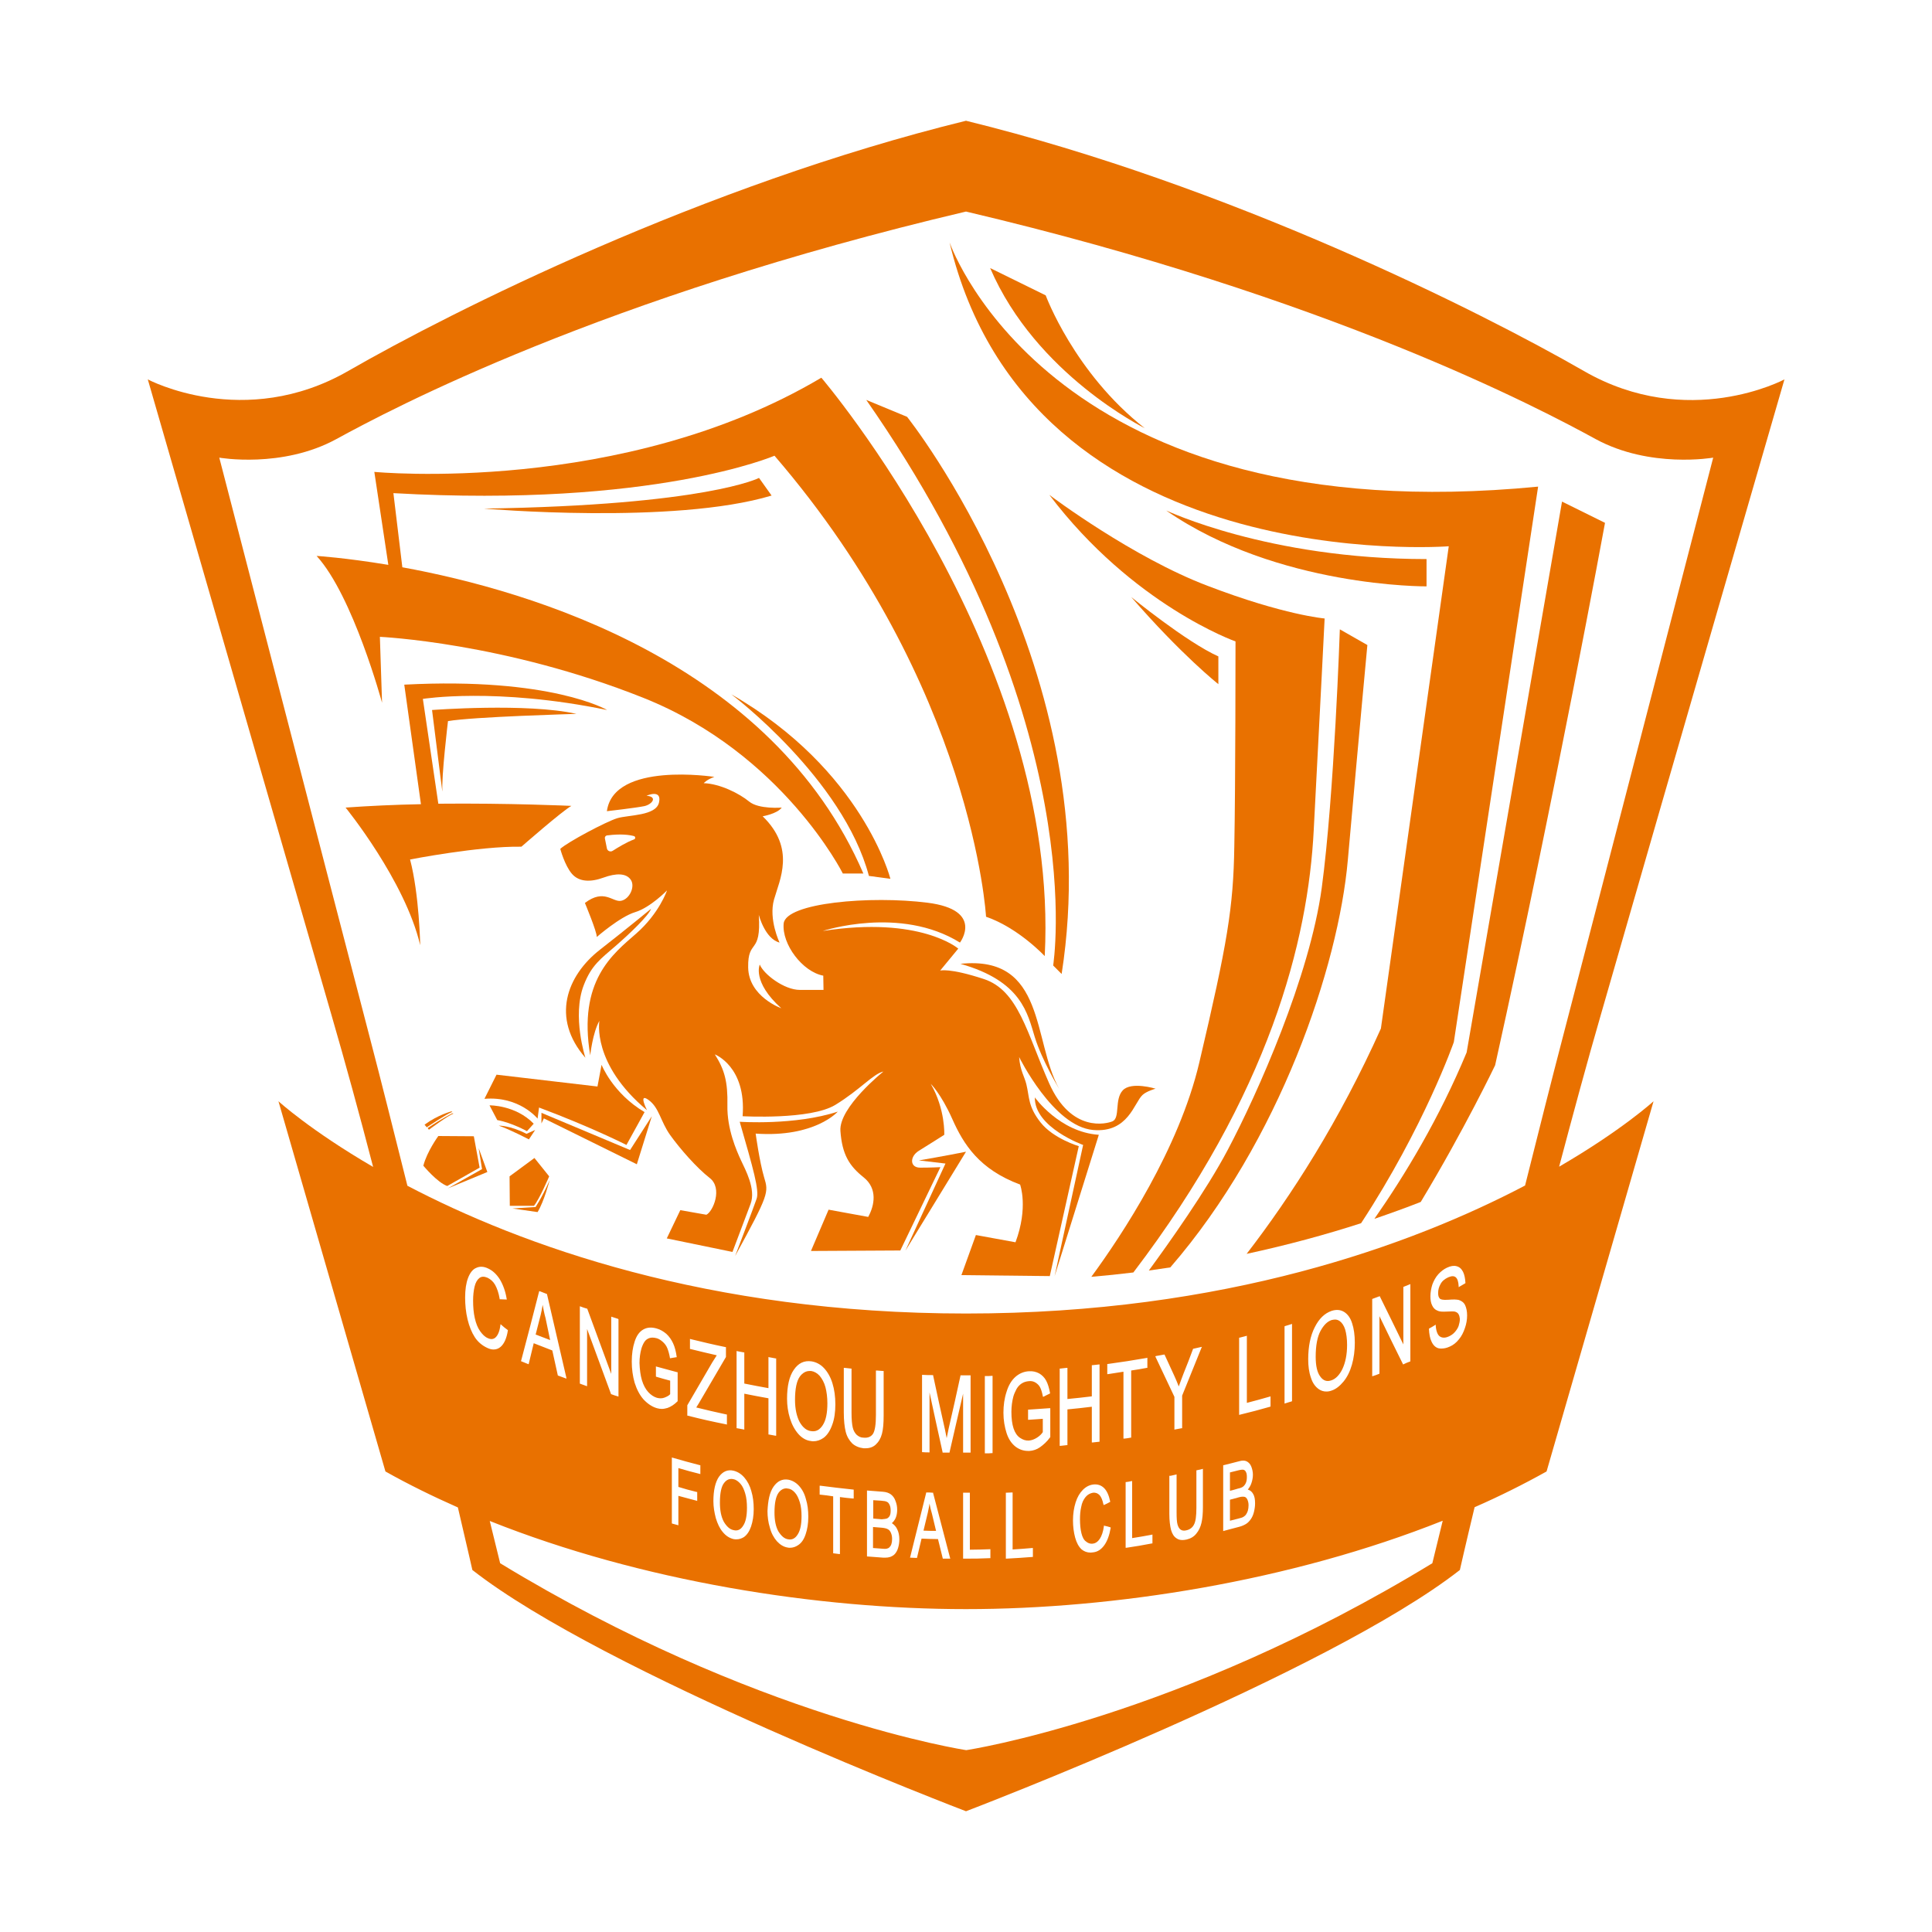 <?xml version="1.0" encoding="utf-8"?>
<!-- Created by @FCLOGO 2022-06-08 20:37:27 . https://fclogo.top/ -->
<!-- FOR PERSONAL USE ONLY NOT FOR COMMERCIAL USE -->
<svg version="1.1" xmlns="http://www.w3.org/2000/svg" xmlns:xlink="http://www.w3.org/1999/xlink" x="0px" y="0px"
	 viewBox="0 0 800 800" enable-background="new 0 0 800 800" xml:space="preserve">
<g>
	<path fill="#E97100" d="M662.9,420.1c28.1-97.8,76-263,76-263s-39.9,21.4-83.1-3.5C612.7,128.8,508.9,76.7,400,50
		c-108.9,26.7-212.7,78.8-255.8,103.6s-83,3.5-83,3.5s47.8,165.3,76,263c5.8,20,11.7,41.5,17.3,63.1C128.4,468,115.3,456,115.3,456
		l44.3,153.3c9.6,5.4,19.6,10.3,30,14.9c3.8,16.2,6,25.9,6,25.9C250.4,693,400,750,400,750s149.6-57,204.5-99.9c0,0,2.2-9.8,6.1-26
		c10.3-4.5,20.3-9.5,29.8-14.8L684.7,456c0,0-13.1,12-39.1,27.1C651.3,461.6,657.1,440.1,662.9,420.1z M153.4,430.7
		c-17.6-67.5-62.6-241.2-62.6-241.2s26,4.6,48.5-7.7S248.9,123.2,400,87.6c151.1,35.6,238.2,81.9,260.7,94.2
		c22.6,12.3,48.7,7.7,48.7,7.7s-45,173.7-62.6,241.2c-4.3,16.4-9.6,37.5-15.3,60.2c-46.7,24.5-124.1,53-231.5,53
		c-107.2,0-184.5-28.4-231.3-52.9C163,468.3,157.7,447.1,153.4,430.7z M603.9,544.1c-0.3-0.5-0.8-0.8-1.5-1c-0.5-0.1-1.6-0.1-3.4,0
		c-1.8,0.1-3.1,0-3.8-0.4c-1-0.4-1.7-1.1-2.2-2.2c-0.5-1-0.7-2.3-0.7-3.7c0-1.6,0.3-3.3,0.8-4.9c0.6-1.6,1.4-3.1,2.5-4.3
		s2.3-2.1,3.6-2.7c1.5-0.7,2.8-0.9,3.9-0.6c1.2,0.3,2,1,2.7,2.3c0.6,1.2,0.9,2.8,1,4.6v0.1l-0.1,0.1c-1,0.6-1.5,0.9-2.4,1.4L604,533
		v-0.4c-0.1-1.9-0.5-3.1-1.2-3.7c-0.7-0.6-1.7-0.6-3.1,0c-1.5,0.7-2.6,1.6-3.2,2.8c-0.7,1.2-1,2.4-1,3.7c0,1.1,0.2,1.8,0.7,2.3
		c0.2,0.3,1.1,0.7,3.6,0.5c2.1-0.2,3.5-0.1,4.3,0.1c1.2,0.4,2.1,1.1,2.6,2.2c0.5,1.1,0.8,2.5,0.8,4.2s-0.3,3.5-0.9,5.2
		c-0.6,1.8-1.4,3.4-2.5,4.7c-1.1,1.4-2.4,2.4-3.8,3c-1.3,0.6-2.4,0.8-3.4,0.8c-0.4,0-0.8,0-1.2-0.1c-1.2-0.3-2.2-1.2-2.9-2.7
		c-0.7-1.4-1-3.2-1.1-5.3v-0.1l0.1-0.1c1-0.5,1.4-0.8,2.4-1.4l0.3-0.2v0.4c0.1,1.5,0.4,2.6,0.8,3.4c0.4,0.8,1,1.3,1.8,1.5
		s1.7,0.1,2.8-0.4c0.9-0.4,1.8-1,2.5-1.8s1.3-1.7,1.6-2.6c0.3-1,0.5-1.9,0.5-2.9C604.4,545.4,604.3,544.7,603.9,544.1z M584,531.7
		v32l-0.2,0.1c-1.1,0.4-1.6,0.6-2.6,1.1L581,565l-0.1-0.2c-3.9-7.9-6-12.1-9.7-19.8v23.8l-0.2,0.1c-1,0.4-1.5,0.6-2.5,0.9l-0.3,0.1
		v-32l0.2-0.1c1.1-0.4,1.6-0.6,2.7-1l0.2-0.1l0.1,0.2c3.9,8,6,12.1,9.7,19.8v-23.8l0.2-0.1c1-0.4,1.5-0.6,2.5-1L584,531.7z M561,556
		c0,3.2-0.4,6.3-1.2,9.1s-2,5.2-3.5,7s-3.1,3.1-4.9,3.7c-0.8,0.3-1.5,0.4-2.2,0.4c-1.1,0-2.1-0.3-3-0.9c-1.5-1-2.7-2.6-3.4-4.9
		c-0.8-2.3-1.1-4.8-1.1-7.6c0-5.2,0.9-9.7,2.7-13.2c1.8-3.6,4.1-5.8,7-6.8c1.9-0.6,3.6-0.5,5.1,0.4s2.7,2.5,3.4,4.8
		C560.6,550.1,561,552.8,561,556z M535,548.2v32l-0.2,0.1c-1.1,0.3-1.6,0.5-2.6,0.8l-0.3,0.1v-32l0.2-0.1c1.1-0.3,1.6-0.5,2.6-0.8
		L535,548.2z M518.9,618.6c0.6,1,0.8,2.3,0.8,3.9c0,1.3-0.2,2.5-0.5,3.7s-0.8,2.2-1.3,2.9s-1.1,1.4-1.9,1.9
		c-0.8,0.5-1.7,0.9-2.8,1.2c-2.6,0.7-3.9,1-6.4,1.7l-0.3,0.1v-27.3h0.2c2.6-0.6,3.8-1,6.3-1.6c1.3-0.4,2.4-0.4,3.2,0
		s1.5,1.1,1.9,2.1s0.7,2.2,0.7,3.4s-0.2,2.3-0.6,3.5c-0.3,1-0.9,1.9-1.5,2.7C517.7,617.1,518.4,617.7,518.9,618.6z M513.4,585.8
		l-0.3,0.1v-32h0.2c1.1-0.3,1.6-0.4,2.7-0.7l0.3-0.1v27.8c3.8-1,5.7-1.5,9.5-2.6l0.3-0.1v4.2l-0.2,0.1
		C520.9,583.9,518.4,584.6,513.4,585.8z M478.5,561.9l-0.1-0.3l0.3-0.1c1.3-0.2,2-0.4,3.3-0.6h0.2l0.1,0.2c1.6,3.5,2.4,5.2,4,8.7
		c0.6,1.4,1.3,2.9,1.8,4.3c0.6-1.6,1.2-3.4,2-5.4l0,0c1.6-4,2.4-6,3.9-10.1v-0.1h0.1c1.2-0.3,1.9-0.4,3.1-0.7l0.5-0.1l-0.2,0.4
		c-3.2,8-4.8,11.9-8,19.8v13.5h-0.2c-1.1,0.2-1.6,0.3-2.7,0.5l-0.3,0.1v-13.6C483.2,571.9,481.7,568.6,478.5,561.9z M484.5,611.1
		h0.2c0.9-0.2,1.3-0.3,2.2-0.5l0.3-0.1v15.8c0,2.3,0.1,4,0.4,5s0.7,1.7,1.3,2.1c0.6,0.4,1.3,0.5,2.2,0.3c1.6-0.3,2.7-1.2,3.3-2.4
		c0.7-1.3,1-3.6,1-6.9v-15.6h0.2c0.9-0.2,1.3-0.3,2.2-0.5l0.3-0.1V624c0,2.7-0.2,4.9-0.6,6.6c-0.4,1.7-1.1,3.2-2.1,4.4
		c-1,1.3-2.4,2.1-4.1,2.5c-0.6,0.1-1.1,0.2-1.6,0.2c-1,0-1.8-0.2-2.5-0.7c-1.1-0.7-1.8-1.8-2.3-3.5c-0.4-1.6-0.7-3.8-0.7-6.6v-15.8
		H484.5z M458.8,569h-0.3v-4.2h0.2c6.5-0.9,9.7-1.4,16.1-2.5l0.3-0.1v4.2h-0.2c-2.6,0.5-3.9,0.7-6.5,1.1v27.8h-0.2
		c-1.1,0.2-1.6,0.3-2.7,0.4h-0.3V568C462.7,568.4,461.4,568.6,458.8,569z M452.1,578.2v-12.9h0.2c1.1-0.1,1.6-0.2,2.7-0.3h0.3v32
		h-0.2c-1.1,0.1-1.6,0.2-2.7,0.3h-0.3v-14.8c-4,0.5-6.1,0.7-10.1,1.1v14.8h-0.2c-1.1,0.1-1.6,0.2-2.7,0.3h-0.3v-32h0.2
		c1.1-0.1,1.6-0.2,2.7-0.3h0.3v12.9C446,578.9,448.1,578.7,452.1,578.2z M445.4,622.1c0.7-2.2,1.7-3.9,3-5.2s2.7-2,4.3-2.2
		c1.8-0.2,3.3,0.3,4.5,1.5s2,3.1,2.5,5.5v0.2l-0.2,0.1c-0.9,0.5-1.3,0.7-2.2,1.1l-0.3,0.1l-0.1-0.3c-0.4-1.8-0.9-3.1-1.7-3.9
		c-0.7-0.7-1.6-1-2.6-0.9c-1.2,0.2-2.3,0.8-3.1,1.8c-0.9,1.1-1.5,2.4-1.8,4.1c-0.4,1.7-0.5,3.4-0.5,5.1c0,2.2,0.2,4.2,0.6,5.8
		s1,2.8,1.9,3.4c0.8,0.7,1.7,1,2.7,0.9c1.2-0.1,2.2-0.8,3-2s1.4-3,1.7-5.2v-0.3l0.3,0.1c0.9,0.2,1.4,0.3,2.3,0.6l0.2,0.1v0.2
		c-0.5,3-1.4,5.4-2.6,7.1c-1.3,1.8-2.8,2.8-4.7,3c-0.3,0-0.7,0.1-1,0.1c-1.5,0-2.7-0.5-3.7-1.3c-1.2-1.1-2.1-2.7-2.7-4.9
		s-0.9-4.6-0.9-7.1C444.3,626.8,444.7,624.3,445.4,622.1z M466,613.7h0.2c0.9-0.1,1.4-0.2,2.3-0.4h0.3v23.6c3.2-0.5,4.8-0.8,8.1-1.4
		l0.3-0.1v3.7H477c-4.3,0.8-6.4,1.2-10.6,1.8h-0.3v-27.2H466z M427.4,641h0.3v3.7h-0.2c-4.3,0.3-6.4,0.5-10.7,0.7h-0.3v-27.3h0.2
		c0.9,0,1.4-0.1,2.3-0.1h0.3v23.6C422.4,641.4,424.1,641.3,427.4,641z M426.3,600.8c-0.2,0-0.4,0-0.6,0c-1.9,0-3.6-0.6-5.1-1.7
		c-1.7-1.3-3-3.2-3.8-5.7s-1.3-5.3-1.3-8.4c0-3.1,0.4-6,1.3-8.7c0.8-2.7,2.1-4.8,3.7-6.2s3.5-2.2,5.6-2.3c1.5-0.1,2.9,0.2,4.2,0.9
		c1.2,0.7,2.2,1.7,2.9,3c0.7,1.3,1.2,3,1.6,5.1v0.2l-0.2,0.1c-1,0.5-1.5,0.7-2.4,1.2l-0.3,0.1l-0.1-0.3c-0.3-1.6-0.7-2.8-1.1-3.6
		s-1.1-1.5-1.9-2s-1.7-0.7-2.7-0.6c-1.2,0.1-2.2,0.4-3.1,1s-1.6,1.4-2.1,2.3c-0.5,1-1,2-1.3,3.1c-0.5,1.9-0.8,4.1-0.8,6.3
		c0,2.8,0.3,5.1,0.9,6.9c0.6,1.8,1.5,3.1,2.7,3.9c1.2,0.8,2.4,1.2,3.7,1.1c1.1-0.1,2.2-0.5,3.3-1.2c1.1-0.7,1.9-1.5,2.4-2.3v-5.5
		c-2.2,0.2-3.4,0.2-5.8,0.4h-0.3v-4.2h0.2c3.5-0.2,5.2-0.4,8.7-0.6h0.3v12l-0.1,0.1c-1.3,1.8-2.8,3.1-4.2,4.1
		C429.3,600.2,427.8,600.7,426.3,600.8z M393.2,601.3v0.2H393c-1,0-1.5,0-2.5,0h-0.2v-0.2c-2.2-10-3.4-15.3-5.4-24.7v24.8h-0.3
		c-1,0-1.6,0-2.6-0.1h-0.2v-32h0.3c1.6,0.1,2.5,0.1,4.1,0.1h0.2v0.2c1.9,9,2.9,13.4,4.9,22.4c0.3,1.4,0.5,2.6,0.7,3.5
		c0.2-1,0.5-2.3,0.8-3.9c2-8.7,3-13.1,4.9-21.9v-0.2h0.2c1.5,0,2.2,0,3.7,0h0.3v32h-0.2c-1,0-1.6,0-2.6,0h-0.3v-24.4
		C396.6,586.3,395.5,591.5,393.2,601.3z M393.5,645.4h-0.3c-1,0-1.6,0-2.6,0h-0.2l-2-8.1c-2.7,0-4.1-0.1-6.8-0.2l-1.9,8h-0.2
		c-1,0-1.5-0.1-2.4-0.1h-0.3l0.1-0.3c2.6-10.6,4-15.9,6.6-26.5V618h0.2c1,0,1.5,0,2.5,0.1h0.2v0.2c2.8,10.8,4.2,16.1,7,26.8
		L393.5,645.4z M398.8,618.1h0.2c0.9,0,1.4,0,2.3,0h0.3v23.6c3.3,0,4.9-0.1,8.2-0.2h0.3v3.7h-0.2c-4.3,0.2-6.4,0.2-10.8,0.2h-0.3
		V618.1z M408.1,601.8h-0.3v-32h0.2c1.1,0,1.6,0,2.7-0.1h0.3v32h-0.2C409.8,601.8,409.2,601.8,408.1,601.8z M339.6,618.9h-0.2v-3.7
		h0.3c5.4,0.7,8.1,1,13.6,1.6h0.2v3.7h-0.3c-2.1-0.2-3.3-0.3-5.4-0.6v23.6h-0.3c-0.9-0.1-1.4-0.2-2.3-0.3H345v-23.6
		C342.9,619.3,341.8,619.1,339.6,618.9z M288.5,617.8h0.2v3.7l-0.3-0.1c-3.1-0.8-4.6-1.2-7.5-2v12.2l-0.3-0.1
		c-0.9-0.2-1.3-0.4-2.2-0.6l-0.2-0.1v-27.3l0.3,0.1c4.5,1.3,6.7,1.9,11.3,3.1h0.2v3.7l-0.3-0.1c-3.6-0.9-5.4-1.4-8.8-2.4v7.8
		C283.8,616.6,285.3,617,288.5,617.8z M265.8,571.5c0.6,2,1.5,3.7,2.6,4.9s2.3,2,3.6,2.4c1.1,0.3,2.2,0.3,3.2-0.1
		c1-0.4,1.8-0.8,2.3-1.4v-5.6c-2.2-0.6-3.4-0.9-5.7-1.6l-0.2-0.1v-4.2l0.3,0.1c3.4,0.9,5.1,1.4,8.5,2.3h0.2v12l-0.1,0.1
		c-1.3,1.3-2.7,2.2-4.1,2.7c-0.8,0.2-1.5,0.4-2.3,0.4c-0.7,0-1.4-0.1-2.1-0.3c-2-0.6-3.8-1.8-5.5-3.6c-1.6-1.8-2.8-4.1-3.7-6.9
		c-0.8-2.8-1.2-5.7-1.2-8.8s0.4-5.9,1.2-8.3c0.8-2.5,2-4.1,3.6-5s3.4-1,5.5-0.4c1.5,0.4,2.8,1.2,4,2.2c1.2,1.1,2.1,2.4,2.8,3.9
		c0.7,1.5,1.2,3.4,1.5,5.6v0.2H280c-1,0.2-1.4,0.2-2.4,0.4h-0.2v-0.2c-0.3-1.7-0.7-3-1.1-4s-1.1-1.9-1.9-2.6
		c-0.8-0.7-1.7-1.3-2.6-1.5c-1.2-0.3-2.2-0.3-3,0s-1.5,0.8-2,1.6s-0.9,1.7-1.2,2.7c-0.5,1.8-0.8,3.8-0.8,6
		C264.9,567.1,265.2,569.5,265.8,571.5z M284.8,586.2h-0.2V582v-0.1c4.1-7.1,6.2-10.6,10.3-17.7c0.7-1.1,1.3-2.1,1.9-3
		c-4.3-1-6.5-1.5-10.9-2.6h-0.2v-4.2l0.3,0.1c5.8,1.4,8.6,2.1,14.4,3.3h0.2v4v0.1c-4.5,7.7-6.7,11.4-11.3,19.3l0,0l-1,1.6
		c4.9,1.2,7.4,1.8,12.5,2.9h0.2v4.2l-0.3-0.1C294.3,588.5,291.1,587.8,284.8,586.2z M297.7,611.5c1.6-2.2,3.6-3.1,6.1-2.5
		c1.6,0.4,3.1,1.3,4.4,2.8s2.3,3.4,2.9,5.6c0.7,2.3,1,4.8,1,7.5s-0.4,5.1-1.1,7.2c-0.7,2-1.7,3.5-3,4.4c-1,0.6-2,0.9-3,0.9
		c-0.4,0-0.8,0-1.3-0.1c-1.6-0.4-3.1-1.3-4.4-2.9c-1.3-1.5-2.2-3.5-2.9-5.8c-0.6-2.3-1-4.6-1-7C295.4,617.1,296.2,613.7,297.7,611.5
		z M308.2,577.1V592l-0.3-0.1c-1.1-0.2-1.6-0.3-2.7-0.5H305v-32l0.3,0.1c1.1,0.2,1.6,0.3,2.7,0.5h0.2v12.9c4,0.8,6.1,1.2,10,1.9
		v-12.9l0.3,0.1c1.1,0.2,1.6,0.3,2.7,0.5h0.2v32h-0.3c-1.1-0.2-1.6-0.3-2.7-0.5h-0.2v-15C314.3,578.3,312.2,577.9,308.2,577.1z
		 M320.3,615.6c1.6-2.3,3.6-3.3,6.1-2.9c1.6,0.3,3.1,1.1,4.4,2.5s2.3,3.2,2.9,5.5c0.7,2.2,1,4.7,1,7.4s-0.4,5.2-1.1,7.2
		c-0.7,2.1-1.7,3.6-3.1,4.5c-1,0.7-2.2,1.1-3.4,1.1c-0.3,0-0.6,0-1-0.1c-1.7-0.3-3.1-1.2-4.4-2.6c-1.3-1.5-2.3-3.3-2.9-5.6
		c-0.7-2.2-1-4.6-1-6.9C318,621.3,318.7,617.9,320.3,615.6z M330.6,593.8c-1.5-1.7-2.7-3.9-3.5-6.5s-1.2-5.3-1.2-8.1
		c0-5.2,0.9-9.3,2.8-12c1.9-2.8,4.3-3.9,7.3-3.5c1.9,0.3,3.7,1.2,5.2,2.8s2.7,3.7,3.5,6.3s1.2,5.5,1.2,8.7s-0.4,6.1-1.3,8.5
		c-0.9,2.5-2.1,4.3-3.6,5.4c-1.3,0.9-2.7,1.4-4.2,1.4c-0.3,0-0.6,0-1-0.1C333.9,596.5,332.1,595.5,330.6,593.8z M352.9,597.7
		c-1.2-1.2-2.2-2.8-2.7-4.8s-0.8-4.7-0.8-8v-18.5h0.3c1.1,0.1,1.6,0.2,2.7,0.3h0.2v18.4c0,2.7,0.2,4.7,0.5,6s0.9,2.3,1.6,3
		c0.8,0.7,1.7,1.2,2.8,1.2c1.9,0.2,3.2-0.4,4-1.6c0.8-1.3,1.2-3.9,1.2-7.8v-18.4h0.3c1.1,0.1,1.6,0.1,2.7,0.2h0.2v18.4
		c0,3.2-0.2,5.7-0.7,7.6c-0.5,1.9-1.4,3.4-2.6,4.5c-1.1,1-2.5,1.5-4.2,1.5c-0.3,0-0.5,0-0.8,0C355.8,599.5,354.1,598.8,352.9,597.7z
		 M358.9,617.2h0.3c2.6,0.2,3.8,0.3,6.4,0.5c1.4,0.1,2.5,0.5,3.3,1.1s1.5,1.5,1.9,2.7c0.5,1.2,0.7,2.4,0.7,3.7
		c0,1.2-0.2,2.3-0.6,3.3c-0.4,0.9-0.9,1.6-1.6,2.2c0.9,0.6,1.7,1.4,2.2,2.5c0.6,1.2,0.9,2.6,0.9,4.2c0,1.3-0.2,2.5-0.5,3.5
		c-0.3,1.1-0.8,1.9-1.3,2.5s-1.2,1-2,1.3c-0.6,0.2-1.3,0.3-2.1,0.3c-0.2,0-0.5,0-0.7,0c-2.6-0.2-3.9-0.3-6.6-0.5H359v-27.3H358.9z
		 M256.1,546.3v32l-0.3-0.1c-1.1-0.3-1.6-0.5-2.7-0.9H253v-0.1c-3.3-8.9-6.6-18-9.9-26.9V574l-0.3-0.1c-1-0.4-1.5-0.5-2.5-0.9
		l-0.2-0.1v-32l0.3,0.1c1.1,0.4,1.6,0.6,2.7,0.9h0.1v0.1c3.3,9,6.6,18,9.9,26.9v-23.7l0.3,0.1c1,0.3,1.5,0.5,2.5,0.8L256.1,546.3z
		 M234.5,570.9l-0.4-0.2c-1.2-0.4-1.8-0.7-3-1.1H231l-2.3-10.4c-3.1-1.2-4.7-1.8-7.7-3l-2.1,8.7l-0.3-0.1c-1.1-0.4-1.6-0.7-2.7-1.1
		l-0.2-0.1l0.1-0.2c2.5-9.5,5-19,7.4-28.5l0.1-0.3l0.3,0.1c1.1,0.4,1.7,0.7,2.8,1.1h0.1v0.1c2.7,11.5,5.3,23,8,34.5L234.5,570.9z
		 M196.6,553.7c-1.3-2-2.3-4.5-3-7.4s-1-6-1-9c0-3.3,0.4-6,1.2-8.1s1.9-3.6,3.4-4.2c1.5-0.7,3.1-0.6,4.8,0.2c2,0.9,3.6,2.4,5,4.6
		c1.3,2.2,2.3,4.9,2.8,8l0.1,0.3h-0.3c-1,0-1.5-0.1-2.5-0.1h-0.2v-0.2c-0.4-2.4-1.1-4.4-1.9-5.8c-0.8-1.4-1.9-2.3-3.1-2.9
		c-1.4-0.6-2.5-0.6-3.4,0.1c-0.9,0.7-1.6,1.9-2,3.6c-0.4,1.7-0.6,3.7-0.6,5.7c0,2.7,0.2,5.1,0.7,7.3s1.2,4,2.2,5.4s2,2.4,3.2,2.9
		c1.3,0.6,2.4,0.5,3.3-0.4c0.9-0.9,1.6-2.5,1.9-5l0.1-0.4l0.3,0.3c1,0.9,1.5,1.3,2.6,2.1l0.1,0.1v0.1c-0.5,3.2-1.5,5.5-3,6.8
		c-0.8,0.7-1.8,1.1-2.9,1.1c-0.8,0-1.6-0.2-2.5-0.6C199.7,557.2,197.9,555.7,196.6,553.7z M593.1,647.3
		c-105.5,64.3-193,77.4-193,77.4s-87.5-13.2-193-77.4c0,0-1.6-6.6-4.3-17.5c62.9,25.1,136,36.5,197.2,36.5s134.4-11.5,197.4-36.6
		C594.7,640.7,593.1,647.3,593.1,647.3z"/>
	<path fill="#E97100" d="M599.9,226.2l-28.1,199.7c-17.2,38.3-37.1,69.3-55.6,93.3c17.1-3.7,32.9-8,47.4-12.7
		c26.2-40,38.4-75,38.4-75l34.9-230c-199.6,19.4-242.5-97.8-243.7-101.1C426.3,239.6,599.9,226.2,599.9,226.2z"/>
	<path fill="#E97100" d="M474,177.3c-29.2-22.9-41-55-41-55L410,111C429,155.2,474,177.2,474,177.3z"/>
	<path fill="#E97100" d="M590.7,242.8v-11.3c-65.8,0-107.8-20.2-107.8-20.1C529,243.3,590.7,242.8,590.7,242.8z"/>
	<path fill="#E97100" d="M569.1,504.7c6.7-2.3,13.1-4.6,19.2-7c18.2-30.2,30.8-56.6,30.8-56.6C644,329,664.6,216.5,664.6,216.5
		l-17.8-8.8l-39.5,228.1C596,463,581.8,486.5,569.1,504.7z"/>
	<path fill="#E97100" d="M548.5,256.1c0,0-16.8-1.4-48.4-13.5c-30.9-11.7-64.6-36.9-65.6-37.7c34.6,45.7,77.1,60.7,77.1,60.7
		s0,59.6-0.5,84.9c-0.4,25.3-2.8,39.8-14.5,89.5c-8.4,35.7-32,71.4-44.7,88.7c5.9-0.5,11.7-1.1,17.4-1.8
		c56.3-73.9,72.4-137.3,74.7-183.4C546.9,288.2,548.5,256.1,548.5,256.1z"/>
	<path fill="#E97100" d="M504.5,271.8c-13.2-5.9-36.1-24.6-36.1-24.6c20.9,24.1,36.1,36.1,36.1,36.1V271.8z"/>
	<path fill="#E97100" d="M566.2,267.1l-11.4-6.5c0,0-2.3,68.5-7.5,107.1c-5,36.6-26.6,85.2-38.9,108.4c-8.9,16.9-24.7,39.1-32.7,50
		c3-0.4,6-0.9,8.9-1.3c45.4-52.4,69.6-124.7,73.5-168.6C563.2,298.9,566.2,267.1,566.2,267.1z"/>
	<path fill="#E97100" d="M157.3,263.7c0,0,51.6,2.3,109.2,25.3s82.5,72.7,82.5,72.7h8.5c-37.7-87.3-137.2-117-190.9-126.8l-3.7-30.7
		c107.8,6.1,157.8-15.5,157.8-15.5c82.3,95.6,87.6,190.9,87.6,190.9c13.4,4.6,24.3,16.3,24.3,16.3c6.5-123.7-92.5-239.5-92.5-239.5
		c-82.4,48.9-185.1,39-185.1,39l5.8,38.5c-18.1-3-29.7-3.7-29.7-3.7c15.1,16.5,27.1,60.8,27.1,60.8L157.3,263.7z"/>
	<path fill="#E97100" d="M215.9,350.6c0,0,16.9-14.8,20.7-16.9c0.1,0-26.1-1.2-55.1-0.9l-6.4-43.4c0,0,30.2-4.9,76.3,4.6
		c0,0-23.2-13.7-84-10.5l6.9,49.5c-10.7,0.2-21.4,0.7-31.2,1.4c0,0,24.6,30.2,30.9,57c0,0-0.4-21.1-4.2-35.5
		C169.8,355.9,198.3,350.3,215.9,350.6z"/>
	<path fill="#E97100" d="M436.1,399.8l3.5,3.5c19.7-125.9-64-230.7-64-230.7l-16.9-7C452.7,300.4,436,399.8,436.1,399.8z"/>
	<path fill="#E97100" d="M200.4,210.6c0,0,78.6,6.8,119.1-5.4l-5.2-7.3C314.3,197.9,292.5,209.2,200.4,210.6z"/>
	<path fill="#E97100" d="M359.8,362.7l8.9,1.2c0,0-11.5-45.2-65.9-76.4C302.9,287.5,349.1,322.4,359.8,362.7z"/>
	<path fill="#E97100" d="M238.7,295.6c-20.4-4.6-59.8-1.6-59.8-1.6c3.5,27.6,4.2,33.8,4.3,33.7c-0.5-5.7,2.3-29.1,2.3-29.1
		C195.6,296.8,238.7,295.6,238.7,295.6z"/>
	<path fill="#E97100" d="M446.7,474.6c0,0-10.5-3.1-15.8-9.8s-4.6-10.5-5.9-15.8c-0.8-3.3-2.6-5.7-3-11.3c0,0,14.1,28.7,30.6,30.2
		c14.6,1.3,17-11.3,20.5-14.5c1.7-1.6,5.4-2.6,5.4-2.6s-10.1-3.1-13.6,0.7s-1,11.3-4.2,12.8c-2.3,1-17.1,5-26.3-15.8
		c-9.2-20.8-12.7-38.4-27-43.1s-18.1-3.5-18.1-3.5l7.5-9.1c0,0-15.7-13.6-56.1-7.3c0,0,32-10.6,56.8,4.8c0,0,10.2-13.5-13.4-16.5
		s-58.7,0-59.6,8.6c-0.8,8.6,7.8,20,16.4,21.6l0.1,5.9c0,0-3.3,0-9.8,0s-15-6.5-16.6-10.5c0,0-3.3,7.1,8.9,18.1
		c0,0-13.5-4.8-13.7-16.9s5.5-4.9,4.4-21.8c0,0,2.5,9.9,8.6,11.5c0,0-4.6-9.6-2.3-17.8s9.1-21.1-4.7-34.5c0,0,6-1,7.9-3.6
		c0,0-9.5,0.8-13.5-2.5s-12.1-7.4-18.8-7.6c0,0,1.2-1.5,4.4-2.6c0,0-41.7-6.5-44.5,14.2c0,0,12.2-1.4,15.5-2.1
		c3.2-0.7,5.7-3.9,0.9-4.3c0,0,6.4-2.9,5.2,2.7c-1.1,5.7-12.7,5.2-17.3,6.6c-4.6,1.4-20.6,9.9-23.6,12.7c0,0,1.8,6.8,4.8,10.3
		s7.9,3.5,13.1,1.6c5.2-1.9,9.4-1.9,11.3,0.9s-0.5,8-4,8.7s-7-5.2-15,0.9c0,0,5.1,12.2,4.9,14.1c0,0,9.6-8.4,15.9-10.3
		s13.2-9,13.2-9s-3.2,9.5-12.8,17.9c-9.6,8.4-24.2,19.5-19,50.4c0,0,1-9.4,3.8-14.3c0,0-3.3,17.8,19.7,37c0,0-3.8-7.5,0.7-4.2
		c4.4,3.2,4.9,8.9,8.9,14.5s11,13.6,16.4,17.8c5.4,4.2,1.4,13.8-1.4,15.2l-10.8-1.9l-5.6,11.7l27.2,5.6c0,0,5.2-13.8,7.5-19.9
		s-2.2-14.2-4-18.1s-5.8-12.9-5.6-22.7c0.2-9.8-1.2-14.8-5.2-21.1c0,0,13.1,5,11.5,25.6c0,0,28.1,1.6,38.4-4.7s15.7-12.9,19.9-13.8
		c0,0-18.5,14.8-17.8,24.6s3.7,14.5,9.6,19.2s4.5,11.7,1.9,16.4l-16.4-3l-7.3,17.1l37-0.2l16.6-34.5c0,0-4.1,0.2-8.4,0.2
		s-4.4-4.6-0.5-7s10.5-6.6,10.5-6.6s0.5-10.6-5.6-21.1c0,0,4.2,4,8.9,14.5c4.7,10.6,11.2,20.9,28.1,27.2c0,0,3.5,9.4-1.9,23.9
		l-16.4-3l-6,16.6l36.6,0.4L446.7,474.6z M262.5,347.6c-3,1.1-6.6,3.3-8.8,4.7c-0.9,0.6-2.2,0.1-2.4-1l-0.8-4
		c-0.2-0.7,0.3-1.4,1.1-1.4c5.6-0.7,9-0.2,10.9,0.3C263.2,346.4,263.2,347.4,262.5,347.6z"/>
	<path fill="#E97100" d="M200.6,455c14.5-1.2,22,8.2,22,8.2l0.6-4.6c22.1,8.3,36.2,15.5,36.2,15.5l7.5-13.6
		c-13.2-7.8-17.8-19.6-17.8-19.6l-1.7,9l-41.8-4.9L200.6,455z"/>
	<path fill="#E97100" d="M397.7,399.1c25.5,7.2,27.8,20.7,30.8,30.4c3,9.7,10.1,21.4,10.1,21.4C427.5,431.1,433.2,395.4,397.7,399.1
		z"/>
	<path fill="#E97100" d="M428.5,454.4c-0.2,12.5,20,19.7,20,19.7l-11.8,54.3l18.3-58.5C438.7,468.8,428.5,454.4,428.5,454.4z"/>
	<path fill="#E97100" d="M380.5,480.5l11,1.3l-16.6,36.1l25.1-41C392.2,478.5,380.5,480.5,380.5,480.5z"/>
	<path fill="#E97100" d="M346.9,460.3c-17.8,5.8-40.5,4.2-40.6,4.2c5.6,19.5,8.2,28.4,7,31.9s-8.9,23.7-8.9,23.7
		c14.1-25.8,13.9-26.3,12-32.6c-1.9-6.4-3.5-18.1-3.5-18.1C337.5,471.1,346.9,460.3,346.9,460.3z"/>
	<path fill="#E97100" d="M254.9,391.7c6.1-5.3,13.7-12.6,14.7-15.4c0,0-9.7,8-21.1,16.9c-13.9,10.8-20.4,28.4-6.1,44.8
		c0,0-5.6-17.2-0.7-30C244.9,399.6,248.8,397,254.9,391.7z"/>
	<polygon fill="#E97100" points="224.2,460.8 224.2,465.2 225.2,463.1 263.7,482.1 269.9,462.2 260.9,476.2 	"/>
	<path fill="#E97100" d="M196.2,470.5l-14.7-0.1c0,0-4.7,6.4-6.2,12.3c0,0,5.8,7,9.9,8.4l13.4-7.6L196.2,470.5z"/>
	<path fill="#E97100" d="M227.4,487.1l-6.1-7.6l-10.3,7.6l0.1,12.2h10C223.4,496.5,227.4,487.1,227.4,487.1z"/>
	<path fill="#E97100" d="M221,465.3c-7.6-7.8-18.3-7.6-18.3-7.6l3.2,6.1c6.1,1.1,12.3,4.6,12.3,4.6L221,465.3z"/>
	<path fill="#E97100" d="M221.6,467.9l-3.6,1.6c-6.7-3.5-11.5-3.4-11.5-3.4c4.5,1.5,12.5,5.7,12.5,5.7L221.6,467.9z"/>
	<path fill="#E97100" d="M212.2,500.4l10.4,1.5c2.7-4.4,5-13.2,5-13.2c-3.7,8.3-5.9,11-5.8,11.1L212.2,500.4z"/>
	<polygon fill="#E97100" points="199.6,484.1 185.4,492.1 201.8,485.3 198.2,475.4 	"/>
	<path fill="#E97100" d="M186.9,460.2c0,0-5.5,1.4-11.1,5.5l0.9,1.1c0,0,8.3-5.6,10.6-6.4L186.9,460.2z"/>
	<path fill="#E97100" d="M187.8,461.1l-0.5-0.1c0,0-4.1,2-10.2,6.1l0.5,0.7C177.6,467.8,185.5,461.9,187.8,461.1z"/>
	<path fill="#E97100" d="M367.1,641.3c0.5-0.1,0.9-0.3,1.2-0.6c0.3-0.3,0.6-0.7,0.8-1.3c0.2-0.6,0.3-1.3,0.3-2.2
		c0-1-0.2-1.8-0.5-2.5s-0.7-1.2-1.3-1.5c-0.5-0.3-1.4-0.5-2.4-0.6c-1.5-0.1-2.3-0.2-3.7-0.3v8.7c1.6,0.1,2.4,0.2,4,0.3
		C366.5,641.4,367,641.3,367.1,641.3z"/>
	<path fill="#E97100" d="M367.2,628.8c0.5-0.2,0.9-0.6,1.2-1.1c0.3-0.6,0.4-1.3,0.4-2.2s-0.1-1.6-0.4-2.3c-0.3-0.6-0.6-1.1-1.1-1.3
		c-0.5-0.3-1.3-0.4-2.5-0.5c-1.3-0.1-2-0.1-3.2-0.2v7.6c1.3,0.1,2.1,0.2,3.5,0.3C366.3,629,366.9,628.9,367.2,628.8z"/>
	<path fill="#E97100" d="M514.7,615.6c0.5-0.4,0.9-0.9,1.2-1.6c0.3-0.7,0.4-1.5,0.4-2.4s-0.1-1.6-0.4-2.1c-0.2-0.5-0.6-0.8-1-0.9
		c-0.4-0.1-1.3,0-2.4,0.3c-1.3,0.3-1.9,0.5-3.2,0.8v7.6c1.3-0.3,2-0.5,3.3-0.9C513.6,616.2,514.3,615.9,514.7,615.6z"/>
	<path fill="#E97100" d="M384.9,622.6c-0.2,1.2-0.4,2.4-0.7,3.7l-1.8,7.5c2,0.1,3.2,0.1,5.2,0.1l-1.7-7.1
		C385.4,625.2,385.1,623.8,384.9,622.6z"/>
	<path fill="#E97100" d="M340.7,590.1L340.7,590.1c1.3-2,1.9-5,1.9-9c0-2.5-0.3-4.8-0.8-6.7s-1.4-3.5-2.4-4.7c-1-1.1-2.2-1.8-3.5-2
		c-0.2,0-0.5,0-0.7,0c-1.5,0-2.9,0.8-4,2.3c-1.3,1.8-2,5-2,9.7c0,3.7,0.7,6.8,1.9,9.1c1.3,2.3,2.9,3.6,4.8,3.8
		C337.9,592.9,339.4,592.1,340.7,590.1z"/>
	<path fill="#E97100" d="M224.7,540.3c-0.2,1.4-0.5,2.8-0.8,4.1l-2.1,8.2c2.4,0.9,3.7,1.4,6,2.3l-1.9-9.1
		C225.3,543.7,225,541.9,224.7,540.3z"/>
	<path fill="#E97100" d="M326.4,637.4c1.6,0.3,2.9-0.4,3.9-2c1.1-1.7,1.6-4.2,1.6-7.6c0-2.1-0.2-4.1-0.7-5.7c-0.5-1.6-1.1-3-2-4
		s-1.8-1.6-2.9-1.7c-0.2,0-0.4-0.1-0.7-0.1c-1.2,0-2.3,0.6-3.2,1.8c-1.1,1.5-1.7,4.2-1.7,8.2c0,3.2,0.5,5.8,1.6,7.8
		C323.5,636,324.8,637.2,326.4,637.4z"/>
	<path fill="#E97100" d="M303.8,633.6c1.6,0.4,2.9-0.2,3.9-1.8c1.1-1.6,1.6-4.1,1.6-7.5c0-2.1-0.2-4.1-0.7-5.8s-1.1-3.1-2-4.1
		s-1.8-1.7-2.9-1.9c-0.3-0.1-0.6-0.1-0.9-0.1c-1.1,0-2.1,0.5-3,1.7c-1.1,1.4-1.7,4.1-1.7,8.1c0,3.2,0.5,5.8,1.6,7.9
		C300.9,632.1,302.2,633.3,303.8,633.6z"/>
	<path fill="#E97100" d="M554.7,547c-0.6-0.4-1.2-0.6-1.9-0.6c-0.4,0-0.9,0.1-1.4,0.2c-1.8,0.6-3.3,2.1-4.6,4.5s-2,6-2,10.7
		c0,3.7,0.6,6.5,1.9,8.2c1.2,1.7,2.7,2.2,4.5,1.6c1.9-0.6,3.5-2.3,4.7-4.8l0,0c1.2-2.6,1.9-5.9,1.9-9.9c0-2.5-0.3-4.7-0.8-6.4
		C556.5,548.9,555.7,547.7,554.7,547z"/>
	<path fill="#E97100" d="M515.3,619.8c-0.5-0.1-1.3-0.1-2.3,0.2c-1.5,0.4-2.3,0.6-3.7,1v8.7c1.5-0.4,2.3-0.6,3.9-1
		c0.9-0.2,1.3-0.4,1.5-0.5c0.5-0.3,0.9-0.6,1.2-1s0.6-1,0.8-1.6c0.2-0.7,0.3-1.5,0.3-2.3c0-1-0.2-1.7-0.5-2.4
		C516.2,620.3,515.8,619.9,515.3,619.8z"/>
</g>
</svg>
